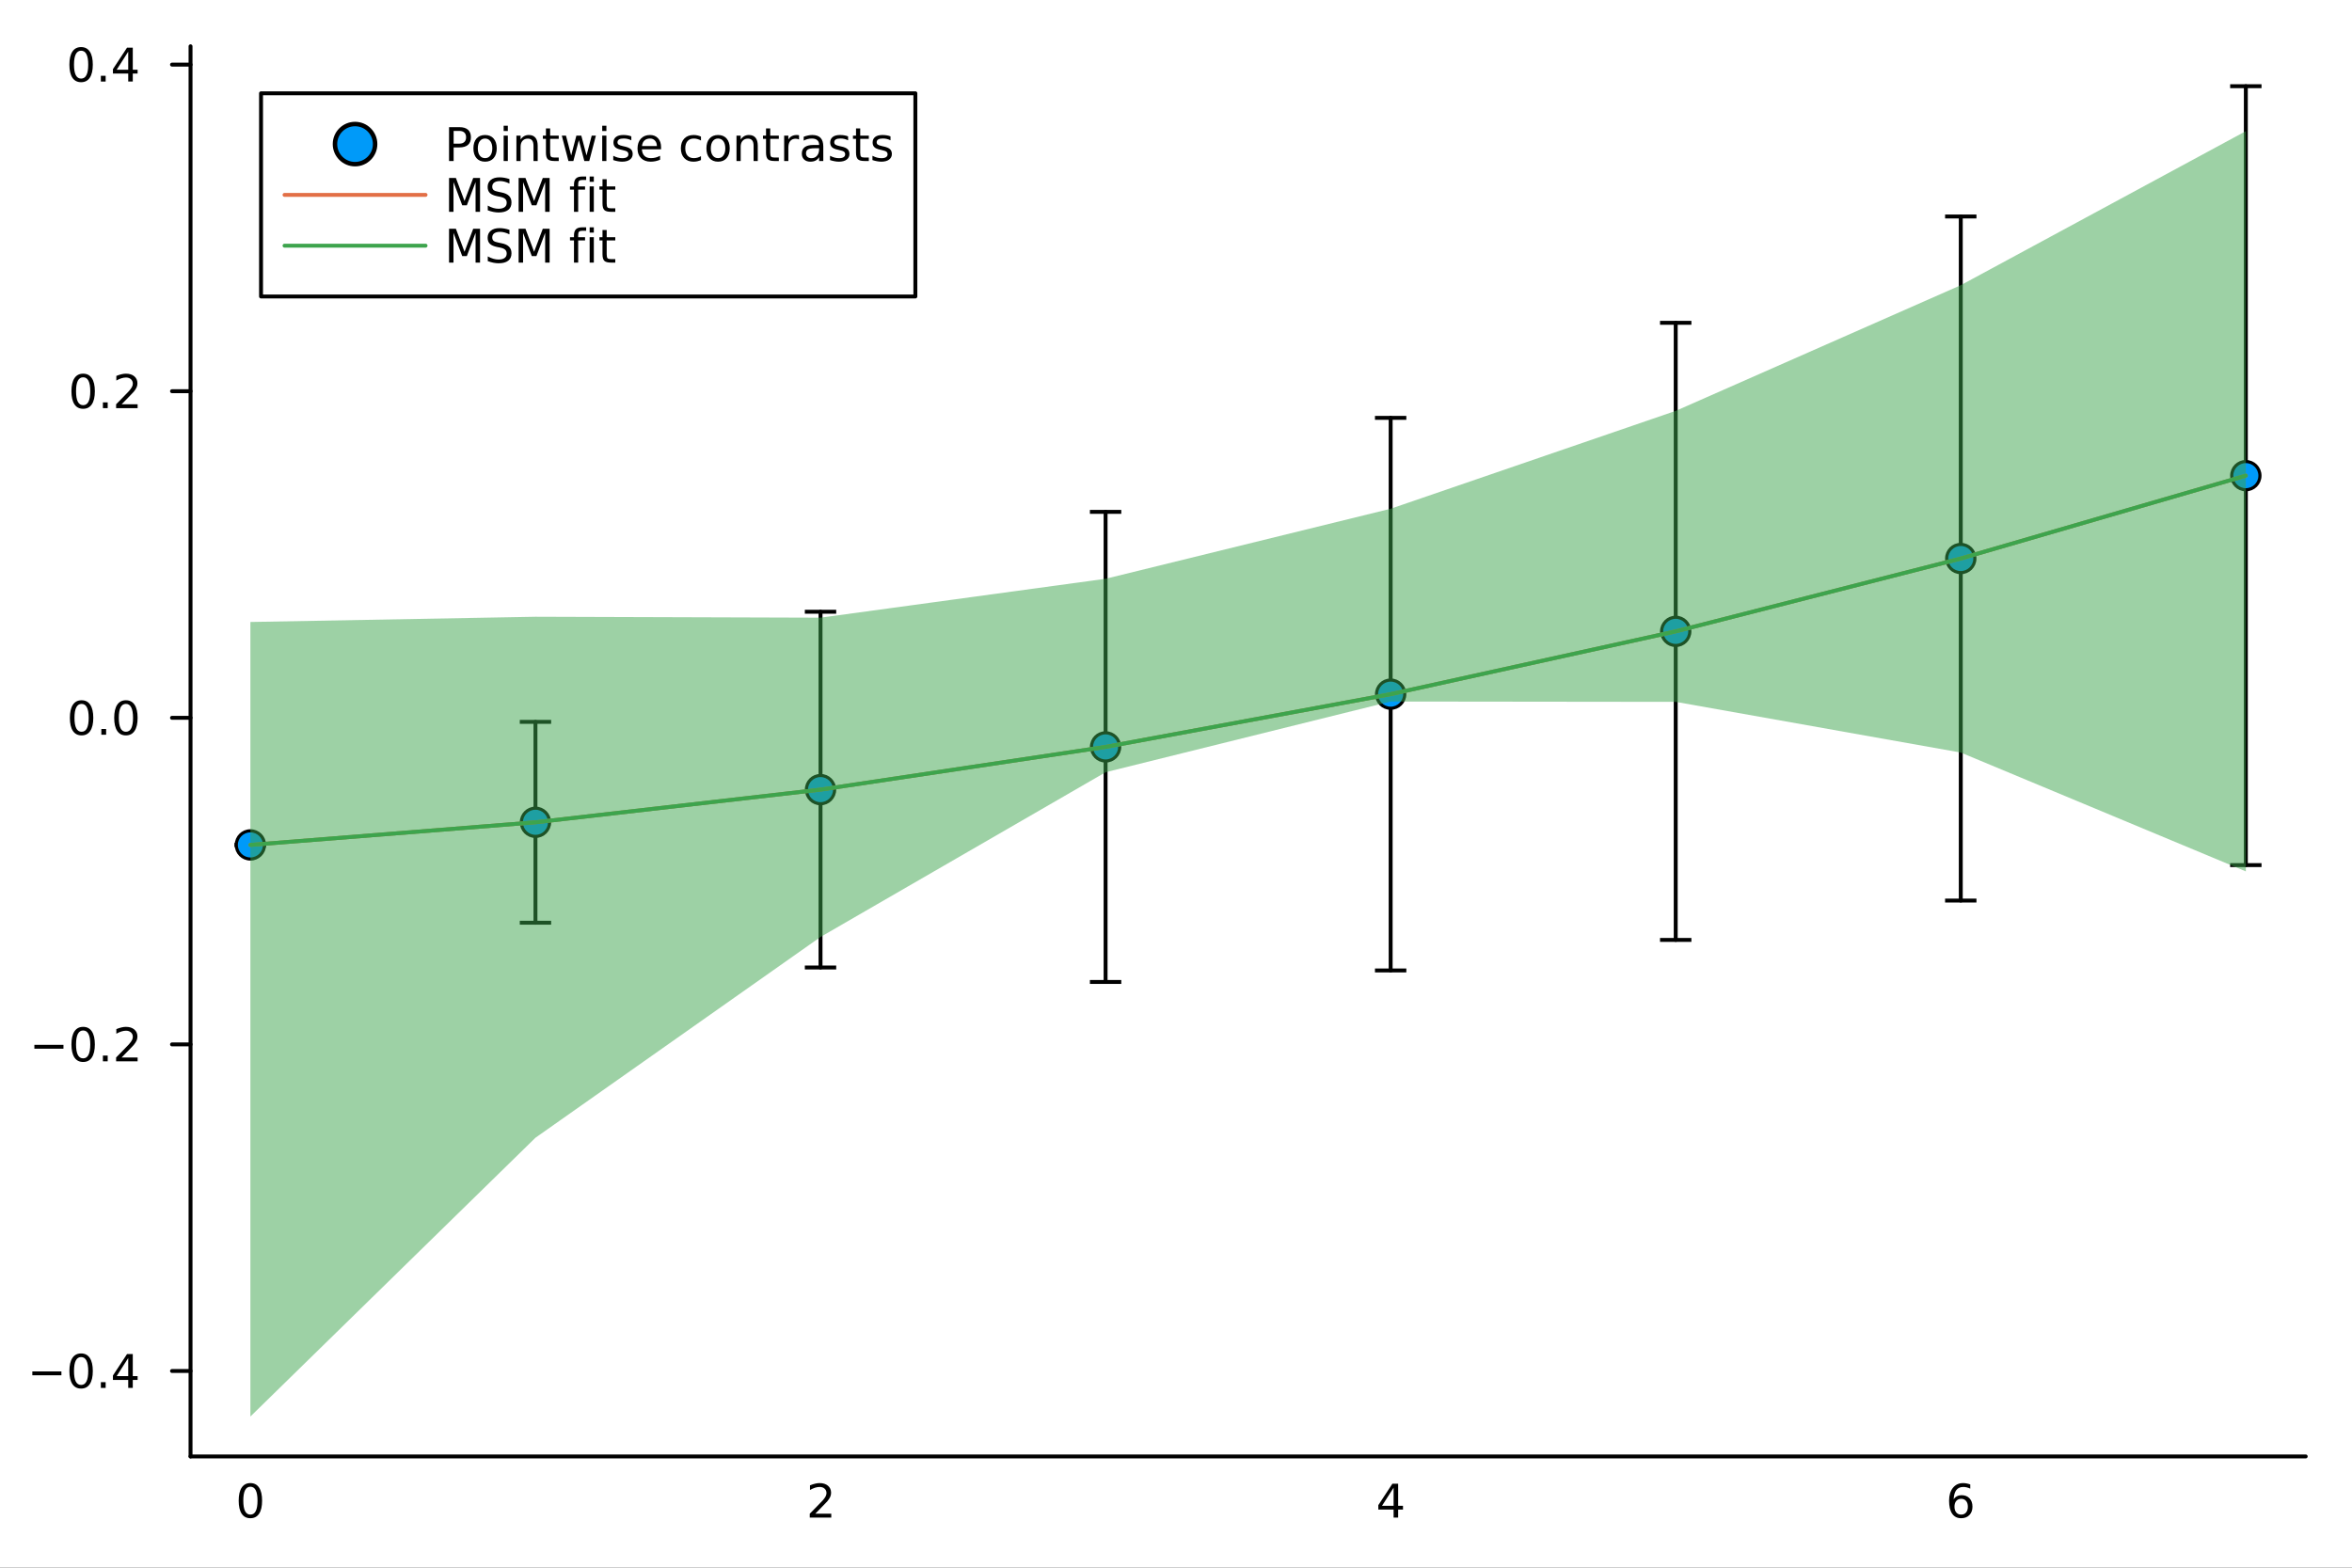 <?xml version="1.0" encoding="utf-8"?>
<svg xmlns="http://www.w3.org/2000/svg" xmlns:xlink="http://www.w3.org/1999/xlink" width="600" height="400" viewBox="0 0 2400 1600">
<rect x="0" y="0" width="2400" height="1600" fill="#333333" stroke="none"/>
<defs>
  <clipPath id="clip840">
    <rect x="0" y="0" width="2400" height="1600"/>
  </clipPath>
</defs>
<path clip-path="url(#clip840)" d="M0 1600 L2400 1600 L2400 0 L0 0  Z" fill="#ffffff" fill-rule="evenodd" fill-opacity="1"/>
<defs>
  <clipPath id="clip841">
    <rect x="480" y="0" width="1681" height="1600"/>
  </clipPath>
</defs>
<path clip-path="url(#clip840)" d="M194.422 1486.45 L2352.76 1486.45 L2352.76 47.244 L194.422 47.244  Z" fill="#ffffff" fill-rule="evenodd" fill-opacity="1"/>
<defs>
  <clipPath id="clip842">
    <rect x="194" y="47" width="2159" height="1440"/>
  </clipPath>
</defs>
<polyline clip-path="url(#clip840)" style="stroke:#000000; stroke-linecap:round; stroke-linejoin:round; stroke-width:4; stroke-opacity:1; fill:none" points="194.422,1486.45 2352.76,1486.45 "/>
<path clip-path="url(#clip840)" d="M255.507 1517.37 Q251.896 1517.37 250.067 1520.93 Q248.262 1524.47 248.262 1531.6 Q248.262 1538.71 250.067 1542.27 Q251.896 1545.82 255.507 1545.82 Q259.141 1545.82 260.947 1542.27 Q262.776 1538.71 262.776 1531.6 Q262.776 1524.47 260.947 1520.93 Q259.141 1517.37 255.507 1517.37 M255.507 1513.66 Q261.317 1513.66 264.373 1518.27 Q267.451 1522.85 267.451 1531.6 Q267.451 1540.33 264.373 1544.94 Q261.317 1549.52 255.507 1549.52 Q249.697 1549.52 246.618 1544.94 Q243.563 1540.33 243.563 1531.6 Q243.563 1522.85 246.618 1518.27 Q249.697 1513.66 255.507 1513.66 Z" fill="#000000" fill-rule="nonzero" fill-opacity="1" /><path clip-path="url(#clip840)" d="M831.921 1544.91 L848.24 1544.91 L848.24 1548.85 L826.296 1548.85 L826.296 1544.91 Q828.958 1542.16 833.541 1537.53 Q838.148 1532.88 839.328 1531.53 Q841.574 1529.01 842.453 1527.27 Q843.356 1525.51 843.356 1523.82 Q843.356 1521.07 841.412 1519.33 Q839.49 1517.6 836.389 1517.6 Q834.189 1517.6 831.736 1518.36 Q829.305 1519.13 826.527 1520.68 L826.527 1515.95 Q829.352 1514.82 831.805 1514.24 Q834.259 1513.66 836.296 1513.66 Q841.666 1513.66 844.861 1516.35 Q848.055 1519.03 848.055 1523.52 Q848.055 1525.65 847.245 1527.57 Q846.458 1529.47 844.351 1532.07 Q843.773 1532.74 840.671 1535.95 Q837.569 1539.15 831.921 1544.91 Z" fill="#000000" fill-rule="nonzero" fill-opacity="1" /><path clip-path="url(#clip840)" d="M1422.04 1518.36 L1410.23 1536.81 L1422.04 1536.81 L1422.04 1518.36 M1420.81 1514.29 L1426.69 1514.29 L1426.69 1536.81 L1431.62 1536.81 L1431.62 1540.7 L1426.69 1540.7 L1426.69 1548.85 L1422.04 1548.85 L1422.04 1540.7 L1406.44 1540.7 L1406.44 1536.19 L1420.81 1514.29 Z" fill="#000000" fill-rule="nonzero" fill-opacity="1" /><path clip-path="url(#clip840)" d="M2001.2 1529.7 Q1998.05 1529.7 1996.2 1531.86 Q1994.37 1534.01 1994.37 1537.76 Q1994.37 1541.49 1996.2 1543.66 Q1998.05 1545.82 2001.2 1545.82 Q2004.34 1545.82 2006.17 1543.66 Q2008.02 1541.49 2008.02 1537.76 Q2008.02 1534.01 2006.17 1531.86 Q2004.34 1529.7 2001.2 1529.7 M2010.48 1515.05 L2010.48 1519.31 Q2008.72 1518.48 2006.91 1518.04 Q2005.13 1517.6 2003.37 1517.6 Q1998.74 1517.6 1996.29 1520.72 Q1993.86 1523.85 1993.51 1530.17 Q1994.88 1528.15 1996.94 1527.09 Q1999 1526 2001.47 1526 Q2006.68 1526 2009.69 1529.17 Q2012.72 1532.32 2012.72 1537.76 Q2012.72 1543.08 2009.58 1546.3 Q2006.43 1549.52 2001.2 1549.52 Q1995.2 1549.52 1992.03 1544.94 Q1988.86 1540.33 1988.86 1531.6 Q1988.86 1523.41 1992.75 1518.55 Q1996.64 1513.66 2003.19 1513.66 Q2004.95 1513.66 2006.73 1514.01 Q2008.53 1514.36 2010.48 1515.05 Z" fill="#000000" fill-rule="nonzero" fill-opacity="1" /><polyline clip-path="url(#clip840)" style="stroke:#000000; stroke-linecap:round; stroke-linejoin:round; stroke-width:4; stroke-opacity:1; fill:none" points="194.422,1486.45 194.422,47.244 "/>
<polyline clip-path="url(#clip840)" style="stroke:#000000; stroke-linecap:round; stroke-linejoin:round; stroke-width:4; stroke-opacity:1; fill:none" points="194.422,1399.25 175.524,1399.25 "/>
<polyline clip-path="url(#clip840)" style="stroke:#000000; stroke-linecap:round; stroke-linejoin:round; stroke-width:4; stroke-opacity:1; fill:none" points="194.422,1065.92 175.524,1065.92 "/>
<polyline clip-path="url(#clip840)" style="stroke:#000000; stroke-linecap:round; stroke-linejoin:round; stroke-width:4; stroke-opacity:1; fill:none" points="194.422,732.599 175.524,732.599 "/>
<polyline clip-path="url(#clip840)" style="stroke:#000000; stroke-linecap:round; stroke-linejoin:round; stroke-width:4; stroke-opacity:1; fill:none" points="194.422,399.275 175.524,399.275 "/>
<polyline clip-path="url(#clip840)" style="stroke:#000000; stroke-linecap:round; stroke-linejoin:round; stroke-width:4; stroke-opacity:1; fill:none" points="194.422,65.952 175.524,65.952 "/>
<path clip-path="url(#clip840)" d="M32.992 1399.7 L62.668 1399.7 L62.668 1403.63 L32.992 1403.63 L32.992 1399.7 Z" fill="#000000" fill-rule="nonzero" fill-opacity="1" /><path clip-path="url(#clip840)" d="M82.76 1385.04 Q79.149 1385.04 77.321 1388.61 Q75.515 1392.15 75.515 1399.28 Q75.515 1406.39 77.321 1409.95 Q79.149 1413.49 82.76 1413.49 Q86.395 1413.49 88.2 1409.95 Q90.029 1406.39 90.029 1399.28 Q90.029 1392.15 88.2 1388.61 Q86.395 1385.04 82.76 1385.04 M82.76 1381.34 Q88.57 1381.34 91.626 1385.95 Q94.705 1390.53 94.705 1399.28 Q94.705 1408.01 91.626 1412.61 Q88.57 1417.2 82.76 1417.2 Q76.95 1417.2 73.871 1412.61 Q70.816 1408.01 70.816 1399.28 Q70.816 1390.53 73.871 1385.95 Q76.95 1381.34 82.76 1381.34 Z" fill="#000000" fill-rule="nonzero" fill-opacity="1" /><path clip-path="url(#clip840)" d="M102.922 1410.65 L107.807 1410.65 L107.807 1416.53 L102.922 1416.53 L102.922 1410.65 Z" fill="#000000" fill-rule="nonzero" fill-opacity="1" /><path clip-path="url(#clip840)" d="M130.839 1386.04 L119.033 1404.49 L130.839 1404.49 L130.839 1386.04 M129.612 1381.97 L135.492 1381.97 L135.492 1404.49 L140.422 1404.49 L140.422 1408.38 L135.492 1408.38 L135.492 1416.53 L130.839 1416.53 L130.839 1408.38 L115.237 1408.38 L115.237 1403.86 L129.612 1381.97 Z" fill="#000000" fill-rule="nonzero" fill-opacity="1" /><path clip-path="url(#clip840)" d="M35.075 1066.37 L64.751 1066.37 L64.751 1070.31 L35.075 1070.31 L35.075 1066.37 Z" fill="#000000" fill-rule="nonzero" fill-opacity="1" /><path clip-path="url(#clip840)" d="M84.844 1051.72 Q81.233 1051.72 79.404 1055.29 Q77.598 1058.83 77.598 1065.96 Q77.598 1073.06 79.404 1076.63 Q81.233 1080.17 84.844 1080.17 Q88.478 1080.17 90.284 1076.63 Q92.112 1073.06 92.112 1065.96 Q92.112 1058.83 90.284 1055.29 Q88.478 1051.72 84.844 1051.72 M84.844 1048.02 Q90.654 1048.02 93.709 1052.62 Q96.788 1057.21 96.788 1065.96 Q96.788 1074.68 93.709 1079.29 Q90.654 1083.87 84.844 1083.87 Q79.034 1083.87 75.955 1079.29 Q72.899 1074.68 72.899 1065.96 Q72.899 1057.21 75.955 1052.62 Q79.034 1048.02 84.844 1048.02 Z" fill="#000000" fill-rule="nonzero" fill-opacity="1" /><path clip-path="url(#clip840)" d="M105.006 1077.32 L109.89 1077.32 L109.89 1083.2 L105.006 1083.2 L105.006 1077.32 Z" fill="#000000" fill-rule="nonzero" fill-opacity="1" /><path clip-path="url(#clip840)" d="M124.103 1079.27 L140.422 1079.27 L140.422 1083.2 L118.478 1083.2 L118.478 1079.27 Q121.14 1076.51 125.723 1071.88 Q130.33 1067.23 131.51 1065.89 Q133.755 1063.36 134.635 1061.63 Q135.538 1059.87 135.538 1058.18 Q135.538 1055.42 133.593 1053.69 Q131.672 1051.95 128.57 1051.95 Q126.371 1051.95 123.918 1052.72 Q121.487 1053.48 118.709 1055.03 L118.709 1050.31 Q121.533 1049.17 123.987 1048.6 Q126.441 1048.02 128.478 1048.02 Q133.848 1048.02 137.042 1050.7 Q140.237 1053.39 140.237 1057.88 Q140.237 1060.01 139.427 1061.93 Q138.64 1063.83 136.533 1066.42 Q135.955 1067.09 132.853 1070.31 Q129.751 1073.5 124.103 1079.27 Z" fill="#000000" fill-rule="nonzero" fill-opacity="1" /><path clip-path="url(#clip840)" d="M83.246 718.398 Q79.635 718.398 77.807 721.962 Q76.001 725.504 76.001 732.634 Q76.001 739.74 77.807 743.305 Q79.635 746.847 83.246 746.847 Q86.881 746.847 88.686 743.305 Q90.515 739.74 90.515 732.634 Q90.515 725.504 88.686 721.962 Q86.881 718.398 83.246 718.398 M83.246 714.694 Q89.057 714.694 92.112 719.3 Q95.191 723.884 95.191 732.634 Q95.191 741.36 92.112 745.967 Q89.057 750.55 83.246 750.55 Q77.436 750.55 74.358 745.967 Q71.302 741.36 71.302 732.634 Q71.302 723.884 74.358 719.3 Q77.436 714.694 83.246 714.694 Z" fill="#000000" fill-rule="nonzero" fill-opacity="1" /><path clip-path="url(#clip840)" d="M103.408 743.999 L108.293 743.999 L108.293 749.879 L103.408 749.879 L103.408 743.999 Z" fill="#000000" fill-rule="nonzero" fill-opacity="1" /><path clip-path="url(#clip840)" d="M128.478 718.398 Q124.867 718.398 123.038 721.962 Q121.232 725.504 121.232 732.634 Q121.232 739.74 123.038 743.305 Q124.867 746.847 128.478 746.847 Q132.112 746.847 133.918 743.305 Q135.746 739.74 135.746 732.634 Q135.746 725.504 133.918 721.962 Q132.112 718.398 128.478 718.398 M128.478 714.694 Q134.288 714.694 137.343 719.3 Q140.422 723.884 140.422 732.634 Q140.422 741.36 137.343 745.967 Q134.288 750.55 128.478 750.55 Q122.668 750.55 119.589 745.967 Q116.533 741.36 116.533 732.634 Q116.533 723.884 119.589 719.3 Q122.668 714.694 128.478 714.694 Z" fill="#000000" fill-rule="nonzero" fill-opacity="1" /><path clip-path="url(#clip840)" d="M84.844 385.074 Q81.233 385.074 79.404 388.639 Q77.598 392.181 77.598 399.31 Q77.598 406.417 79.404 409.981 Q81.233 413.523 84.844 413.523 Q88.478 413.523 90.284 409.981 Q92.112 406.417 92.112 399.31 Q92.112 392.181 90.284 388.639 Q88.478 385.074 84.844 385.074 M84.844 381.37 Q90.654 381.37 93.709 385.977 Q96.788 390.56 96.788 399.31 Q96.788 408.037 93.709 412.643 Q90.654 417.227 84.844 417.227 Q79.034 417.227 75.955 412.643 Q72.899 408.037 72.899 399.31 Q72.899 390.56 75.955 385.977 Q79.034 381.37 84.844 381.37 Z" fill="#000000" fill-rule="nonzero" fill-opacity="1" /><path clip-path="url(#clip840)" d="M105.006 410.676 L109.89 410.676 L109.89 416.555 L105.006 416.555 L105.006 410.676 Z" fill="#000000" fill-rule="nonzero" fill-opacity="1" /><path clip-path="url(#clip840)" d="M124.103 412.62 L140.422 412.62 L140.422 416.555 L118.478 416.555 L118.478 412.62 Q121.14 409.866 125.723 405.236 Q130.33 400.583 131.51 399.241 Q133.755 396.718 134.635 394.981 Q135.538 393.222 135.538 391.532 Q135.538 388.778 133.593 387.042 Q131.672 385.306 128.57 385.306 Q126.371 385.306 123.918 386.069 Q121.487 386.833 118.709 388.384 L118.709 383.662 Q121.533 382.528 123.987 381.949 Q126.441 381.37 128.478 381.37 Q133.848 381.37 137.042 384.056 Q140.237 386.741 140.237 391.231 Q140.237 393.361 139.427 395.282 Q138.64 397.181 136.533 399.773 Q135.955 400.444 132.853 403.662 Q129.751 406.856 124.103 412.62 Z" fill="#000000" fill-rule="nonzero" fill-opacity="1" /><path clip-path="url(#clip840)" d="M82.76 51.751 Q79.149 51.751 77.321 55.315 Q75.515 58.857 75.515 65.987 Q75.515 73.093 77.321 76.658 Q79.149 80.2 82.76 80.2 Q86.395 80.2 88.2 76.658 Q90.029 73.093 90.029 65.987 Q90.029 58.857 88.2 55.315 Q86.395 51.751 82.76 51.751 M82.76 48.047 Q88.57 48.047 91.626 52.653 Q94.705 57.237 94.705 65.987 Q94.705 74.713 91.626 79.32 Q88.57 83.903 82.76 83.903 Q76.95 83.903 73.871 79.32 Q70.816 74.713 70.816 65.987 Q70.816 57.237 73.871 52.653 Q76.95 48.047 82.76 48.047 Z" fill="#000000" fill-rule="nonzero" fill-opacity="1" /><path clip-path="url(#clip840)" d="M102.922 77.352 L107.807 77.352 L107.807 83.232 L102.922 83.232 L102.922 77.352 Z" fill="#000000" fill-rule="nonzero" fill-opacity="1" /><path clip-path="url(#clip840)" d="M130.839 52.746 L119.033 71.195 L130.839 71.195 L130.839 52.746 M129.612 48.672 L135.492 48.672 L135.492 71.195 L140.422 71.195 L140.422 75.084 L135.492 75.084 L135.492 83.232 L130.839 83.232 L130.839 75.084 L115.237 75.084 L115.237 70.57 L129.612 48.672 Z" fill="#000000" fill-rule="nonzero" fill-opacity="1" /><polyline clip-path="url(#clip842)" style="stroke:#000000; stroke-linecap:round; stroke-linejoin:round; stroke-width:4; stroke-opacity:1; fill:none" points="255.507,862.336 255.507,862.336 "/>
<polyline clip-path="url(#clip842)" style="stroke:#000000; stroke-linecap:round; stroke-linejoin:round; stroke-width:4; stroke-opacity:1; fill:none" points="546.388,941.737 546.388,736.743 "/>
<polyline clip-path="url(#clip842)" style="stroke:#000000; stroke-linecap:round; stroke-linejoin:round; stroke-width:4; stroke-opacity:1; fill:none" points="837.268,987.436 837.268,624.355 "/>
<polyline clip-path="url(#clip842)" style="stroke:#000000; stroke-linecap:round; stroke-linejoin:round; stroke-width:4; stroke-opacity:1; fill:none" points="1128.15,1002.19 1128.15,522.415 "/>
<polyline clip-path="url(#clip842)" style="stroke:#000000; stroke-linecap:round; stroke-linejoin:round; stroke-width:4; stroke-opacity:1; fill:none" points="1419.03,990.454 1419.03,426.472 "/>
<polyline clip-path="url(#clip842)" style="stroke:#000000; stroke-linecap:round; stroke-linejoin:round; stroke-width:4; stroke-opacity:1; fill:none" points="1709.91,959.293 1709.91,329.456 "/>
<polyline clip-path="url(#clip842)" style="stroke:#000000; stroke-linecap:round; stroke-linejoin:round; stroke-width:4; stroke-opacity:1; fill:none" points="2000.79,919.126 2000.79,220.951 "/>
<polyline clip-path="url(#clip842)" style="stroke:#000000; stroke-linecap:round; stroke-linejoin:round; stroke-width:4; stroke-opacity:1; fill:none" points="2291.67,882.933 2291.67,87.976 "/>
<line clip-path="url(#clip842)" x1="271.507" y1="862.336" x2="239.507" y2="862.336" style="stroke:#000000; stroke-width:4; stroke-opacity:1"/>
<line clip-path="url(#clip842)" x1="271.507" y1="862.336" x2="239.507" y2="862.336" style="stroke:#000000; stroke-width:4; stroke-opacity:1"/>
<line clip-path="url(#clip842)" x1="562.388" y1="941.737" x2="530.388" y2="941.737" style="stroke:#000000; stroke-width:4; stroke-opacity:1"/>
<line clip-path="url(#clip842)" x1="562.388" y1="736.743" x2="530.388" y2="736.743" style="stroke:#000000; stroke-width:4; stroke-opacity:1"/>
<line clip-path="url(#clip842)" x1="853.268" y1="987.436" x2="821.268" y2="987.436" style="stroke:#000000; stroke-width:4; stroke-opacity:1"/>
<line clip-path="url(#clip842)" x1="853.268" y1="624.355" x2="821.268" y2="624.355" style="stroke:#000000; stroke-width:4; stroke-opacity:1"/>
<line clip-path="url(#clip842)" x1="1144.15" y1="1002.19" x2="1112.15" y2="1002.19" style="stroke:#000000; stroke-width:4; stroke-opacity:1"/>
<line clip-path="url(#clip842)" x1="1144.15" y1="522.415" x2="1112.15" y2="522.415" style="stroke:#000000; stroke-width:4; stroke-opacity:1"/>
<line clip-path="url(#clip842)" x1="1435.03" y1="990.454" x2="1403.03" y2="990.454" style="stroke:#000000; stroke-width:4; stroke-opacity:1"/>
<line clip-path="url(#clip842)" x1="1435.03" y1="426.472" x2="1403.03" y2="426.472" style="stroke:#000000; stroke-width:4; stroke-opacity:1"/>
<line clip-path="url(#clip842)" x1="1725.91" y1="959.293" x2="1693.91" y2="959.293" style="stroke:#000000; stroke-width:4; stroke-opacity:1"/>
<line clip-path="url(#clip842)" x1="1725.91" y1="329.456" x2="1693.91" y2="329.456" style="stroke:#000000; stroke-width:4; stroke-opacity:1"/>
<line clip-path="url(#clip842)" x1="2016.79" y1="919.126" x2="1984.79" y2="919.126" style="stroke:#000000; stroke-width:4; stroke-opacity:1"/>
<line clip-path="url(#clip842)" x1="2016.79" y1="220.951" x2="1984.79" y2="220.951" style="stroke:#000000; stroke-width:4; stroke-opacity:1"/>
<line clip-path="url(#clip842)" x1="2307.67" y1="882.933" x2="2275.67" y2="882.933" style="stroke:#000000; stroke-width:4; stroke-opacity:1"/>
<line clip-path="url(#clip842)" x1="2307.67" y1="87.976" x2="2275.67" y2="87.976" style="stroke:#000000; stroke-width:4; stroke-opacity:1"/>
<circle clip-path="url(#clip842)" cx="255.507" cy="862.336" r="14.4" fill="#009af9" fill-rule="evenodd" fill-opacity="1" stroke="#000000" stroke-opacity="1" stroke-width="3.2"/>
<circle clip-path="url(#clip842)" cx="546.388" cy="839.24" r="14.4" fill="#009af9" fill-rule="evenodd" fill-opacity="1" stroke="#000000" stroke-opacity="1" stroke-width="3.2"/>
<circle clip-path="url(#clip842)" cx="837.268" cy="805.896" r="14.4" fill="#009af9" fill-rule="evenodd" fill-opacity="1" stroke="#000000" stroke-opacity="1" stroke-width="3.2"/>
<circle clip-path="url(#clip842)" cx="1128.15" cy="762.303" r="14.4" fill="#009af9" fill-rule="evenodd" fill-opacity="1" stroke="#000000" stroke-opacity="1" stroke-width="3.2"/>
<circle clip-path="url(#clip842)" cx="1419.03" cy="708.463" r="14.4" fill="#009af9" fill-rule="evenodd" fill-opacity="1" stroke="#000000" stroke-opacity="1" stroke-width="3.2"/>
<circle clip-path="url(#clip842)" cx="1709.91" cy="644.375" r="14.4" fill="#009af9" fill-rule="evenodd" fill-opacity="1" stroke="#000000" stroke-opacity="1" stroke-width="3.2"/>
<circle clip-path="url(#clip842)" cx="2000.79" cy="570.039" r="14.4" fill="#009af9" fill-rule="evenodd" fill-opacity="1" stroke="#000000" stroke-opacity="1" stroke-width="3.2"/>
<circle clip-path="url(#clip842)" cx="2291.67" cy="485.455" r="14.4" fill="#009af9" fill-rule="evenodd" fill-opacity="1" stroke="#000000" stroke-opacity="1" stroke-width="3.2"/>
<polyline clip-path="url(#clip842)" style="stroke:#e26f46; stroke-linecap:round; stroke-linejoin:round; stroke-width:4; stroke-opacity:1; fill:none" points="255.507,862.336 546.388,839.24 837.268,805.896 1128.15,762.303 1419.03,708.463 1709.91,644.375 2000.79,570.039 2291.67,485.455 "/>
<path clip-path="url(#clip842)" d="M255.507 1445.72 L546.388 1161.19 L837.268 956.272 L1128.15 788.152 L1419.03 715.983 L1709.91 716.32 L2000.79 768.061 L2291.67 889.359 L2291.67 133.834 L2000.79 291.072 L1709.91 419.345 L1419.03 519.224 L1128.15 590.708 L837.268 630.41 L546.388 629.469 L255.507 634.799  Z" fill="#3da44d" fill-rule="evenodd" fill-opacity="0.5"/>
<polyline clip-path="url(#clip842)" style="stroke:#3da44d; stroke-linecap:round; stroke-linejoin:round; stroke-width:4; stroke-opacity:1; fill:none" points="255.507,862.336 546.388,839.24 837.268,805.896 1128.15,762.303 1419.03,708.463 1709.91,644.375 2000.79,570.039 2291.67,485.455 "/>
<path clip-path="url(#clip840)" d="M266.367 302.578 L934.049 302.578 L934.049 95.218 L266.367 95.218  Z" fill="#ffffff" fill-rule="evenodd" fill-opacity="1"/>
<polyline clip-path="url(#clip840)" style="stroke:#000000; stroke-linecap:round; stroke-linejoin:round; stroke-width:4; stroke-opacity:1; fill:none" points="266.367,302.578 934.049,302.578 934.049,95.218 266.367,95.218 266.367,302.578 "/>
<circle clip-path="url(#clip840)" cx="362.293" cy="147.058" r="20.48" fill="#009af9" fill-rule="evenodd" fill-opacity="1" stroke="#000000" stroke-opacity="1" stroke-width="4.551"/>
<path clip-path="url(#clip840)" d="M462.894 133.62 L462.894 146.606 L468.774 146.606 Q472.038 146.606 473.82 144.916 Q475.603 143.227 475.603 140.102 Q475.603 137 473.82 135.31 Q472.038 133.62 468.774 133.62 L462.894 133.62 M458.218 129.778 L468.774 129.778 Q474.584 129.778 477.547 132.416 Q480.533 135.032 480.533 140.102 Q480.533 145.217 477.547 147.833 Q474.584 150.449 468.774 150.449 L462.894 150.449 L462.894 164.338 L458.218 164.338 L458.218 129.778 Z" fill="#000000" fill-rule="nonzero" fill-opacity="1" /><path clip-path="url(#clip840)" d="M494.978 141.398 Q491.552 141.398 489.561 144.083 Q487.57 146.745 487.57 151.398 Q487.57 156.051 489.538 158.736 Q491.528 161.398 494.978 161.398 Q498.38 161.398 500.371 158.713 Q502.362 156.027 502.362 151.398 Q502.362 146.791 500.371 144.106 Q498.38 141.398 494.978 141.398 M494.978 137.787 Q500.533 137.787 503.704 141.398 Q506.876 145.009 506.876 151.398 Q506.876 157.764 503.704 161.398 Q500.533 165.009 494.978 165.009 Q489.399 165.009 486.228 161.398 Q483.079 157.764 483.079 151.398 Q483.079 145.009 486.228 141.398 Q489.399 137.787 494.978 137.787 Z" fill="#000000" fill-rule="nonzero" fill-opacity="1" /><path clip-path="url(#clip840)" d="M513.936 138.412 L518.195 138.412 L518.195 164.338 L513.936 164.338 L513.936 138.412 M513.936 128.319 L518.195 128.319 L518.195 133.713 L513.936 133.713 L513.936 128.319 Z" fill="#000000" fill-rule="nonzero" fill-opacity="1" /><path clip-path="url(#clip840)" d="M548.658 148.689 L548.658 164.338 L544.399 164.338 L544.399 148.828 Q544.399 145.148 542.963 143.319 Q541.528 141.49 538.658 141.49 Q535.209 141.49 533.218 143.69 Q531.227 145.889 531.227 149.685 L531.227 164.338 L526.945 164.338 L526.945 138.412 L531.227 138.412 L531.227 142.44 Q532.755 140.102 534.815 138.944 Q536.899 137.787 539.607 137.787 Q544.074 137.787 546.366 140.565 Q548.658 143.319 548.658 148.689 Z" fill="#000000" fill-rule="nonzero" fill-opacity="1" /><path clip-path="url(#clip840)" d="M561.366 131.051 L561.366 138.412 L570.139 138.412 L570.139 141.722 L561.366 141.722 L561.366 155.796 Q561.366 158.967 562.223 159.87 Q563.102 160.773 565.764 160.773 L570.139 160.773 L570.139 164.338 L565.764 164.338 Q560.834 164.338 558.959 162.509 Q557.084 160.657 557.084 155.796 L557.084 141.722 L553.959 141.722 L553.959 138.412 L557.084 138.412 L557.084 131.051 L561.366 131.051 Z" fill="#000000" fill-rule="nonzero" fill-opacity="1" /><path clip-path="url(#clip840)" d="M573.264 138.412 L577.523 138.412 L582.847 158.643 L588.148 138.412 L593.171 138.412 L598.495 158.643 L603.796 138.412 L608.056 138.412 L601.273 164.338 L596.25 164.338 L590.671 143.088 L585.07 164.338 L580.047 164.338 L573.264 138.412 Z" fill="#000000" fill-rule="nonzero" fill-opacity="1" /><path clip-path="url(#clip840)" d="M614.514 138.412 L618.773 138.412 L618.773 164.338 L614.514 164.338 L614.514 138.412 M614.514 128.319 L618.773 128.319 L618.773 133.713 L614.514 133.713 L614.514 128.319 Z" fill="#000000" fill-rule="nonzero" fill-opacity="1" /><path clip-path="url(#clip840)" d="M644.213 139.176 L644.213 143.203 Q642.407 142.277 640.463 141.815 Q638.518 141.352 636.435 141.352 Q633.264 141.352 631.667 142.324 Q630.093 143.296 630.093 145.24 Q630.093 146.722 631.227 147.578 Q632.361 148.412 635.787 149.176 L637.245 149.5 Q641.782 150.472 643.68 152.254 Q645.602 154.014 645.602 157.185 Q645.602 160.796 642.731 162.902 Q639.884 165.009 634.884 165.009 Q632.801 165.009 630.532 164.592 Q628.287 164.199 625.787 163.388 L625.787 158.99 Q628.148 160.217 630.44 160.842 Q632.731 161.444 634.977 161.444 Q637.986 161.444 639.606 160.426 Q641.227 159.384 641.227 157.509 Q641.227 155.773 640.046 154.847 Q638.889 153.921 634.93 153.064 L633.449 152.717 Q629.491 151.884 627.731 150.171 Q625.972 148.435 625.972 145.426 Q625.972 141.768 628.565 139.778 Q631.157 137.787 635.926 137.787 Q638.287 137.787 640.37 138.134 Q642.454 138.481 644.213 139.176 Z" fill="#000000" fill-rule="nonzero" fill-opacity="1" /><path clip-path="url(#clip840)" d="M674.56 150.31 L674.56 152.393 L654.977 152.393 Q655.254 156.791 657.616 159.106 Q660 161.398 664.236 161.398 Q666.69 161.398 668.981 160.796 Q671.296 160.194 673.565 158.99 L673.565 163.018 Q671.273 163.99 668.865 164.5 Q666.458 165.009 663.981 165.009 Q657.778 165.009 654.143 161.398 Q650.532 157.787 650.532 151.629 Q650.532 145.264 653.958 141.537 Q657.407 137.787 663.241 137.787 Q668.472 137.787 671.504 141.166 Q674.56 144.523 674.56 150.31 M670.301 149.06 Q670.254 145.565 668.333 143.481 Q666.435 141.398 663.287 141.398 Q659.722 141.398 657.569 143.412 Q655.44 145.426 655.116 149.083 L670.301 149.06 Z" fill="#000000" fill-rule="nonzero" fill-opacity="1" /><path clip-path="url(#clip840)" d="M715.277 139.407 L715.277 143.389 Q713.472 142.393 711.643 141.907 Q709.837 141.398 707.986 141.398 Q703.842 141.398 701.55 144.037 Q699.259 146.652 699.259 151.398 Q699.259 156.143 701.55 158.782 Q703.842 161.398 707.986 161.398 Q709.837 161.398 711.643 160.912 Q713.472 160.402 715.277 159.407 L715.277 163.342 Q713.495 164.176 711.574 164.592 Q709.675 165.009 707.523 165.009 Q701.666 165.009 698.217 161.328 Q694.768 157.648 694.768 151.398 Q694.768 145.055 698.24 141.421 Q701.736 137.787 707.8 137.787 Q709.768 137.787 711.643 138.203 Q713.518 138.597 715.277 139.407 Z" fill="#000000" fill-rule="nonzero" fill-opacity="1" /><path clip-path="url(#clip840)" d="M732.731 141.398 Q729.305 141.398 727.314 144.083 Q725.324 146.745 725.324 151.398 Q725.324 156.051 727.291 158.736 Q729.282 161.398 732.731 161.398 Q736.134 161.398 738.124 158.713 Q740.115 156.027 740.115 151.398 Q740.115 146.791 738.124 144.106 Q736.134 141.398 732.731 141.398 M732.731 137.787 Q738.286 137.787 741.458 141.398 Q744.629 145.009 744.629 151.398 Q744.629 157.764 741.458 161.398 Q738.286 165.009 732.731 165.009 Q727.152 165.009 723.981 161.398 Q720.833 157.764 720.833 151.398 Q720.833 145.009 723.981 141.398 Q727.152 137.787 732.731 137.787 Z" fill="#000000" fill-rule="nonzero" fill-opacity="1" /><path clip-path="url(#clip840)" d="M773.24 148.689 L773.24 164.338 L768.981 164.338 L768.981 148.828 Q768.981 145.148 767.546 143.319 Q766.11 141.49 763.24 141.49 Q759.791 141.49 757.8 143.69 Q755.809 145.889 755.809 149.685 L755.809 164.338 L751.527 164.338 L751.527 138.412 L755.809 138.412 L755.809 142.44 Q757.337 140.102 759.397 138.944 Q761.481 137.787 764.189 137.787 Q768.657 137.787 770.948 140.565 Q773.24 143.319 773.24 148.689 Z" fill="#000000" fill-rule="nonzero" fill-opacity="1" /><path clip-path="url(#clip840)" d="M785.948 131.051 L785.948 138.412 L794.721 138.412 L794.721 141.722 L785.948 141.722 L785.948 155.796 Q785.948 158.967 786.805 159.87 Q787.684 160.773 790.346 160.773 L794.721 160.773 L794.721 164.338 L790.346 164.338 Q785.416 164.338 783.541 162.509 Q781.666 160.657 781.666 155.796 L781.666 141.722 L778.541 141.722 L778.541 138.412 L781.666 138.412 L781.666 131.051 L785.948 131.051 Z" fill="#000000" fill-rule="nonzero" fill-opacity="1" /><path clip-path="url(#clip840)" d="M815.346 142.393 Q814.629 141.977 813.772 141.791 Q812.939 141.583 811.92 141.583 Q808.309 141.583 806.365 143.944 Q804.443 146.282 804.443 150.68 L804.443 164.338 L800.161 164.338 L800.161 138.412 L804.443 138.412 L804.443 142.44 Q805.786 140.078 807.939 138.944 Q810.092 137.787 813.17 137.787 Q813.61 137.787 814.142 137.856 Q814.675 137.903 815.323 138.018 L815.346 142.393 Z" fill="#000000" fill-rule="nonzero" fill-opacity="1" /><path clip-path="url(#clip840)" d="M831.596 151.305 Q826.434 151.305 824.443 152.486 Q822.453 153.666 822.453 156.514 Q822.453 158.782 823.934 160.125 Q825.439 161.444 828.008 161.444 Q831.55 161.444 833.679 158.944 Q835.832 156.421 835.832 152.254 L835.832 151.305 L831.596 151.305 M840.091 149.546 L840.091 164.338 L835.832 164.338 L835.832 160.402 Q834.374 162.763 832.198 163.898 Q830.022 165.009 826.874 165.009 Q822.892 165.009 820.531 162.787 Q818.193 160.541 818.193 156.791 Q818.193 152.416 821.11 150.194 Q824.05 147.972 829.86 147.972 L835.832 147.972 L835.832 147.555 Q835.832 144.615 833.888 143.018 Q831.966 141.398 828.471 141.398 Q826.249 141.398 824.142 141.93 Q822.036 142.463 820.092 143.527 L820.092 139.592 Q822.429 138.69 824.629 138.25 Q826.828 137.787 828.911 137.787 Q834.536 137.787 837.314 140.703 Q840.091 143.62 840.091 149.546 Z" fill="#000000" fill-rule="nonzero" fill-opacity="1" /><path clip-path="url(#clip840)" d="M865.392 139.176 L865.392 143.203 Q863.587 142.277 861.642 141.815 Q859.698 141.352 857.614 141.352 Q854.443 141.352 852.846 142.324 Q851.272 143.296 851.272 145.24 Q851.272 146.722 852.406 147.578 Q853.54 148.412 856.966 149.176 L858.425 149.5 Q862.962 150.472 864.86 152.254 Q866.781 154.014 866.781 157.185 Q866.781 160.796 863.911 162.902 Q861.064 165.009 856.064 165.009 Q853.98 165.009 851.712 164.592 Q849.466 164.199 846.966 163.388 L846.966 158.99 Q849.327 160.217 851.619 160.842 Q853.911 161.444 856.156 161.444 Q859.165 161.444 860.786 160.426 Q862.406 159.384 862.406 157.509 Q862.406 155.773 861.226 154.847 Q860.068 153.921 856.11 153.064 L854.628 152.717 Q850.67 151.884 848.911 150.171 Q847.152 148.435 847.152 145.426 Q847.152 141.768 849.744 139.778 Q852.337 137.787 857.105 137.787 Q859.466 137.787 861.55 138.134 Q863.633 138.481 865.392 139.176 Z" fill="#000000" fill-rule="nonzero" fill-opacity="1" /><path clip-path="url(#clip840)" d="M877.776 131.051 L877.776 138.412 L886.549 138.412 L886.549 141.722 L877.776 141.722 L877.776 155.796 Q877.776 158.967 878.633 159.87 Q879.512 160.773 882.175 160.773 L886.549 160.773 L886.549 164.338 L882.175 164.338 Q877.244 164.338 875.369 162.509 Q873.494 160.657 873.494 155.796 L873.494 141.722 L870.369 141.722 L870.369 138.412 L873.494 138.412 L873.494 131.051 L877.776 131.051 Z" fill="#000000" fill-rule="nonzero" fill-opacity="1" /><path clip-path="url(#clip840)" d="M908.679 139.176 L908.679 143.203 Q906.873 142.277 904.929 141.815 Q902.985 141.352 900.901 141.352 Q897.73 141.352 896.133 142.324 Q894.559 143.296 894.559 145.24 Q894.559 146.722 895.693 147.578 Q896.827 148.412 900.253 149.176 L901.711 149.5 Q906.248 150.472 908.147 152.254 Q910.068 154.014 910.068 157.185 Q910.068 160.796 907.198 162.902 Q904.35 165.009 899.35 165.009 Q897.267 165.009 894.999 164.592 Q892.753 164.199 890.253 163.388 L890.253 158.99 Q892.614 160.217 894.906 160.842 Q897.198 161.444 899.443 161.444 Q902.452 161.444 904.073 160.426 Q905.693 159.384 905.693 157.509 Q905.693 155.773 904.512 154.847 Q903.355 153.921 899.397 153.064 L897.915 152.717 Q893.957 151.884 892.198 150.171 Q890.438 148.435 890.438 145.426 Q890.438 141.768 893.031 139.778 Q895.624 137.787 900.392 137.787 Q902.753 137.787 904.836 138.134 Q906.92 138.481 908.679 139.176 Z" fill="#000000" fill-rule="nonzero" fill-opacity="1" /><polyline clip-path="url(#clip840)" style="stroke:#e26f46; stroke-linecap:round; stroke-linejoin:round; stroke-width:4; stroke-opacity:1; fill:none" points="290.348,198.898 434.237,198.898 "/>
<path clip-path="url(#clip840)" d="M458.218 181.618 L465.186 181.618 L474.005 205.136 L482.871 181.618 L489.839 181.618 L489.839 216.178 L485.278 216.178 L485.278 185.83 L476.367 209.534 L471.667 209.534 L462.755 185.83 L462.755 216.178 L458.218 216.178 L458.218 181.618 Z" fill="#000000" fill-rule="nonzero" fill-opacity="1" /><path clip-path="url(#clip840)" d="M519.838 182.752 L519.838 187.312 Q517.176 186.039 514.815 185.414 Q512.454 184.789 510.255 184.789 Q506.436 184.789 504.352 186.27 Q502.292 187.752 502.292 190.483 Q502.292 192.775 503.658 193.955 Q505.047 195.113 508.889 195.83 L511.714 196.409 Q516.945 197.405 519.422 199.928 Q521.922 202.428 521.922 206.641 Q521.922 211.664 518.542 214.256 Q515.186 216.849 508.681 216.849 Q506.227 216.849 503.45 216.293 Q500.695 215.738 497.732 214.65 L497.732 209.835 Q500.579 211.432 503.311 212.242 Q506.042 213.053 508.681 213.053 Q512.686 213.053 514.862 211.479 Q517.038 209.904 517.038 206.988 Q517.038 204.442 515.464 203.006 Q513.913 201.571 510.348 200.854 L507.501 200.298 Q502.269 199.256 499.931 197.034 Q497.593 194.812 497.593 190.854 Q497.593 186.27 500.811 183.631 Q504.052 180.993 509.723 180.993 Q512.153 180.993 514.676 181.432 Q517.2 181.872 519.838 182.752 Z" fill="#000000" fill-rule="nonzero" fill-opacity="1" /><path clip-path="url(#clip840)" d="M529.213 181.618 L536.181 181.618 L545 205.136 L553.866 181.618 L560.834 181.618 L560.834 216.178 L556.273 216.178 L556.273 185.83 L547.362 209.534 L542.662 209.534 L533.75 185.83 L533.75 216.178 L529.213 216.178 L529.213 181.618 Z" fill="#000000" fill-rule="nonzero" fill-opacity="1" /><path clip-path="url(#clip840)" d="M598.125 180.159 L598.125 183.701 L594.051 183.701 Q591.759 183.701 590.857 184.627 Q589.977 185.553 589.977 187.96 L589.977 190.252 L596.991 190.252 L596.991 193.562 L589.977 193.562 L589.977 216.178 L585.695 216.178 L585.695 193.562 L581.621 193.562 L581.621 190.252 L585.695 190.252 L585.695 188.446 Q585.695 184.118 587.709 182.15 Q589.722 180.159 594.097 180.159 L598.125 180.159 Z" fill="#000000" fill-rule="nonzero" fill-opacity="1" /><path clip-path="url(#clip840)" d="M601.69 190.252 L605.949 190.252 L605.949 216.178 L601.69 216.178 L601.69 190.252 M601.69 180.159 L605.949 180.159 L605.949 185.553 L601.69 185.553 L601.69 180.159 Z" fill="#000000" fill-rule="nonzero" fill-opacity="1" /><path clip-path="url(#clip840)" d="M619.074 182.891 L619.074 190.252 L627.847 190.252 L627.847 193.562 L619.074 193.562 L619.074 207.636 Q619.074 210.807 619.931 211.71 Q620.81 212.613 623.472 212.613 L627.847 212.613 L627.847 216.178 L623.472 216.178 Q618.542 216.178 616.667 214.349 Q614.792 212.497 614.792 207.636 L614.792 193.562 L611.667 193.562 L611.667 190.252 L614.792 190.252 L614.792 182.891 L619.074 182.891 Z" fill="#000000" fill-rule="nonzero" fill-opacity="1" /><polyline clip-path="url(#clip840)" style="stroke:#3da44d; stroke-linecap:round; stroke-linejoin:round; stroke-width:4; stroke-opacity:1; fill:none" points="290.348,250.738 434.237,250.738 "/>
<path clip-path="url(#clip840)" d="M458.218 233.458 L465.186 233.458 L474.005 256.976 L482.871 233.458 L489.839 233.458 L489.839 268.018 L485.278 268.018 L485.278 237.67 L476.367 261.374 L471.667 261.374 L462.755 237.67 L462.755 268.018 L458.218 268.018 L458.218 233.458 Z" fill="#000000" fill-rule="nonzero" fill-opacity="1" /><path clip-path="url(#clip840)" d="M519.838 234.592 L519.838 239.152 Q517.176 237.879 514.815 237.254 Q512.454 236.629 510.255 236.629 Q506.436 236.629 504.352 238.11 Q502.292 239.592 502.292 242.323 Q502.292 244.615 503.658 245.795 Q505.047 246.953 508.889 247.67 L511.714 248.249 Q516.945 249.245 519.422 251.768 Q521.922 254.268 521.922 258.481 Q521.922 263.504 518.542 266.096 Q515.186 268.689 508.681 268.689 Q506.227 268.689 503.45 268.133 Q500.695 267.578 497.732 266.49 L497.732 261.675 Q500.579 263.272 503.311 264.082 Q506.042 264.893 508.681 264.893 Q512.686 264.893 514.862 263.319 Q517.038 261.744 517.038 258.828 Q517.038 256.282 515.464 254.846 Q513.913 253.411 510.348 252.694 L507.501 252.138 Q502.269 251.096 499.931 248.874 Q497.593 246.652 497.593 242.694 Q497.593 238.11 500.811 235.471 Q504.052 232.833 509.723 232.833 Q512.153 232.833 514.676 233.272 Q517.2 233.712 519.838 234.592 Z" fill="#000000" fill-rule="nonzero" fill-opacity="1" /><path clip-path="url(#clip840)" d="M529.213 233.458 L536.181 233.458 L545 256.976 L553.866 233.458 L560.834 233.458 L560.834 268.018 L556.273 268.018 L556.273 237.67 L547.362 261.374 L542.662 261.374 L533.75 237.67 L533.75 268.018 L529.213 268.018 L529.213 233.458 Z" fill="#000000" fill-rule="nonzero" fill-opacity="1" /><path clip-path="url(#clip840)" d="M598.125 231.999 L598.125 235.541 L594.051 235.541 Q591.759 235.541 590.857 236.467 Q589.977 237.393 589.977 239.8 L589.977 242.092 L596.991 242.092 L596.991 245.402 L589.977 245.402 L589.977 268.018 L585.695 268.018 L585.695 245.402 L581.621 245.402 L581.621 242.092 L585.695 242.092 L585.695 240.286 Q585.695 235.958 587.709 233.99 Q589.722 231.999 594.097 231.999 L598.125 231.999 Z" fill="#000000" fill-rule="nonzero" fill-opacity="1" /><path clip-path="url(#clip840)" d="M601.69 242.092 L605.949 242.092 L605.949 268.018 L601.69 268.018 L601.69 242.092 M601.69 231.999 L605.949 231.999 L605.949 237.393 L601.69 237.393 L601.69 231.999 Z" fill="#000000" fill-rule="nonzero" fill-opacity="1" /><path clip-path="url(#clip840)" d="M619.074 234.731 L619.074 242.092 L627.847 242.092 L627.847 245.402 L619.074 245.402 L619.074 259.476 Q619.074 262.647 619.931 263.55 Q620.81 264.453 623.472 264.453 L627.847 264.453 L627.847 268.018 L623.472 268.018 Q618.542 268.018 616.667 266.189 Q614.792 264.337 614.792 259.476 L614.792 245.402 L611.667 245.402 L611.667 242.092 L614.792 242.092 L614.792 234.731 L619.074 234.731 Z" fill="#000000" fill-rule="nonzero" fill-opacity="1" /></svg>
